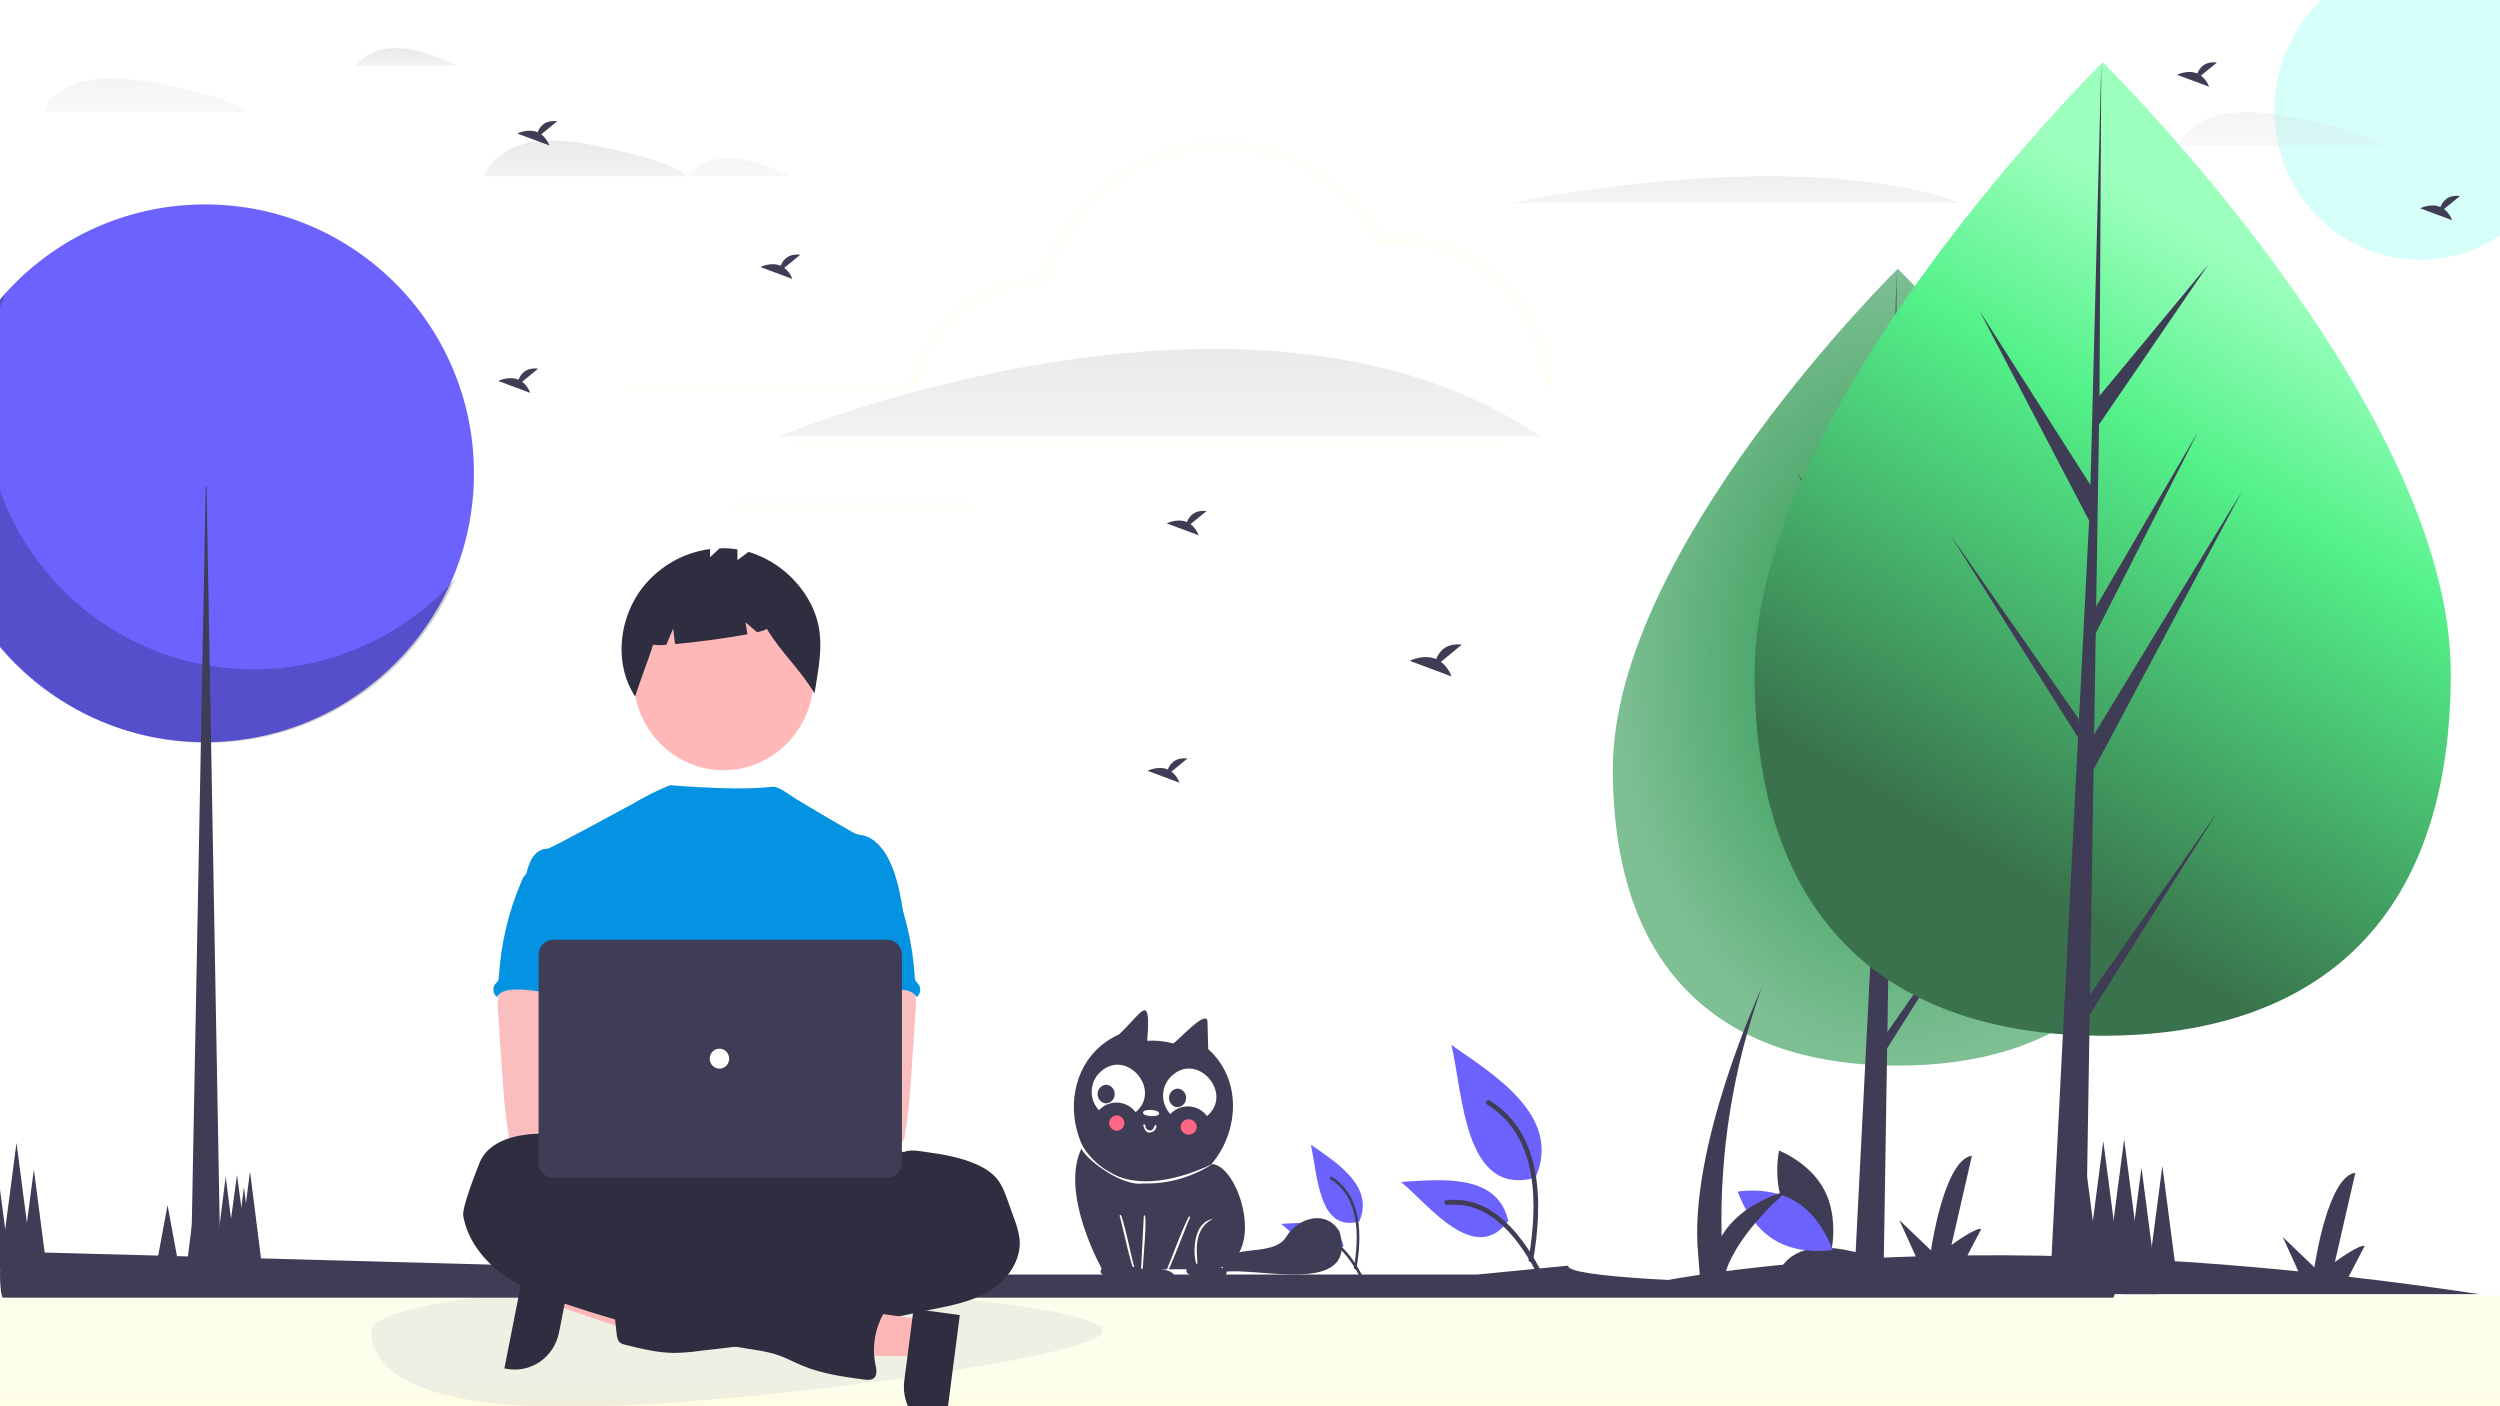 <svg width="1920" height="1080" viewBox="0 0 1920 1080" fill="none" xmlns="http://www.w3.org/2000/svg">
<rect width="1920" height="1080" fill="#3EC5A4"/>
<g id="Frame 1">
<rect width="1920" height="1080" fill="white"/>
<g id="final svg 2" clip-path="url(#clip0)">
<g id="Ellipse 278" filter="url(#filter0_i)">
<path id="Vector" d="M1858.67 195.496C1920.52 195.496 1970.67 144.082 1970.67 80.659C1970.67 17.237 1920.52 -34.178 1858.67 -34.178C1796.81 -34.178 1746.67 17.237 1746.67 80.659C1746.67 144.082 1796.81 195.496 1858.67 195.496Z" fill="#D6FFFA"/>
</g>
<path id="Path 444" d="M1044.35 937.932C1012.17 947.526 1011.79 900.301 1006.67 879.049C1024.86 891.911 1055.53 910.246 1044.23 937.357" fill="#6C63FF"/>
<path id="Path 445" d="M1041.8 974.007C1046.02 949.447 1046.29 918.341 1022.85 903.825C1021.73 903.098 1020.7 904.923 1021.81 905.647C1044.45 919.72 1043.77 949.771 1039.82 973.445C1039.76 973.712 1039.8 973.992 1039.93 974.228C1040.07 974.463 1040.29 974.636 1040.55 974.708C1040.8 974.781 1041.08 974.749 1041.31 974.618C1041.54 974.487 1041.72 974.267 1041.8 974.005L1041.8 974.007Z" fill="#3F3D56"/>
<path id="Path 446" d="M1032 956.567C1017.07 976.594 996.291 949.778 984 939.948C1000.39 939.076 1026.58 935.699 1031.68 956.292" fill="#6C63FF"/>
<path id="Path 447" d="M1046.53 980.16C1037.98 963.785 1024.33 945.268 1003.53 947.605C1002.18 947.721 1002.51 949.806 1003.86 949.69C1023.63 947.644 1036.48 965.432 1044.6 981.02C1045.26 982.193 1047.2 981.346 1046.53 980.16Z" fill="#3F3D56"/>
<path id="Path 448" d="M1179.99 904.197C1124.2 920.769 1123.54 839.198 1114.67 802.491C1146.2 824.707 1199.36 856.378 1179.78 903.204" fill="#6C63FF"/>
<path id="Path 449" d="M1177.45 967.983C1184.9 925.004 1185.37 870.568 1144.01 845.165C1142.03 843.893 1140.21 847.087 1142.18 848.355C1182.12 872.982 1180.93 925.572 1173.95 967C1173.84 967.467 1173.92 967.957 1174.16 968.37C1174.4 968.783 1174.78 969.084 1175.24 969.211C1175.69 969.34 1176.17 969.282 1176.59 969.053C1177 968.823 1177.31 968.439 1177.45 967.982L1177.45 967.983Z" fill="#3F3D56"/>
<path id="Path 450" d="M1158.67 937.262C1132.96 972.865 1097.17 925.192 1076 907.717C1104.23 906.168 1149.33 900.164 1158.11 936.774" fill="#6C63FF"/>
<path id="Path 451" d="M1185.09 979.079C1170.33 950.26 1146.76 917.667 1110.82 921.783C1108.48 921.987 1109.07 925.658 1111.4 925.453C1145.54 921.85 1167.75 953.158 1181.76 980.594C1182.91 982.657 1186.25 981.166 1185.09 979.079Z" fill="#3F3D56"/>
<path id="ground" d="M1920 1100.51H0V994.872H1920V1100.51Z" fill="url(#paint0_linear)"/>
<path id="Ellipse 277" d="M846.727 1022.5C846.727 1041.89 569.21 1080.34 434.766 1080.34C300.322 1080.34 285.235 1041.89 285.235 1022.5C285.235 1003.1 394.223 987.376 528.667 987.376C663.111 987.376 846.727 1003.1 846.727 1022.5Z" fill="#C4C4C4" fill-opacity="0.25"/>
<g id="tree 2nd">
<path id="Vector_2" d="M1365.31 979.352C1365.31 979.352 1371.97 950.643 1418.64 960.213C1465.31 969.783 1471.97 979.352 1471.97 979.352H1365.31Z" fill="#3F3D56"/>
<path id="Vector_2_2" d="M1371.88 929.974C1382.99 951.109 1406.59 960.181 1406.59 960.181C1406.59 960.181 1412.15 934.987 1401.04 913.853C1389.92 892.718 1366.33 883.644 1366.33 883.644C1366.33 883.644 1360.76 908.838 1371.88 929.974Z" fill="#3F3D56"/>
<path id="Vector_3" d="M1379.52 923.021C1399.59 935.399 1407.31 959.986 1407.31 959.986C1407.31 959.986 1382.51 964.504 1362.44 952.125C1342.37 939.747 1334.64 915.16 1334.64 915.16C1334.64 915.16 1359.45 910.642 1379.52 923.021Z" fill="#6C63FF"/>
<path id="Vector_4" d="M1676.35 590.401C1676.35 759.389 1578.37 818.393 1457.51 818.393C1336.64 818.393 1238.67 759.389 1238.67 590.401C1238.67 421.413 1457.51 206.433 1457.51 206.433C1457.51 206.433 1676.35 421.413 1676.35 590.401Z" fill="url(#paint1_angular)"/>
<path id="Vector_5" d="M1449.53 792.543L1451.77 651.116L1545.05 476.149L1452.13 628.929L1453.13 565.338L1517.43 438.751L1453.4 548.509L1455.21 434.137L1524.05 333.358L1455.49 416.152L1456.63 206.433L1449.52 484.062L1450.11 472.61L1380.11 362.767L1448.99 494.596L1442.45 622.33L1442.27 618.939L1361.57 503.347L1442.01 630.917L1441.2 646.891L1441.05 647.132L1441.12 648.443L1424.57 972.515H1446.68L1449.33 805.126L1529.57 677.869L1449.53 792.543Z" fill="#3F3D56"/>
</g>
<g id="large-tree">
<path id="Vector_9" d="M1904 993.886C1869.24 988.666 1835.81 984.227 1803.72 980.568L1816.08 956.866C1811.79 955.495 1793.21 969.207 1793.21 969.207L1808.93 900.652C1787.49 903.395 1777.48 973.319 1777.48 973.319L1753.17 950.011L1765.15 976.401C1666.96 966.506 1582.23 963.419 1511.01 964.127L1521.59 943.842C1517.29 942.471 1498.72 956.181 1498.72 956.181L1514.44 887.626C1493 890.369 1482.99 960.295 1482.99 960.295L1458.68 936.986L1471.36 964.936C1422.57 966.296 1373.89 970.056 1325.51 976.201C1336.05 944.672 1372.91 914.363 1372.91 914.363C1344.57 922.817 1329.83 936.592 1322.2 949.359C1320.66 884.583 1331.05 820.056 1352.89 758.744C1352.89 758.744 1295.71 882.142 1304.29 964.407L1305.38 979.02C1255.63 986.464 1230.67 993.886 1230.67 993.886H1904Z" fill="#3F3D56"/>
<path id="Vector_10" d="M1882.21 516.933C1882.21 723.381 1762.52 795.466 1614.87 795.466C1467.21 795.466 1347.51 723.381 1347.51 516.933C1347.51 310.483 1614.87 47.849 1614.87 47.849C1614.87 47.849 1882.21 310.483 1882.21 516.933Z" fill="url(#paint2_linear)"/>
<path id="Vector_11" d="M1605.12 763.885L1607.87 591.106L1721.81 377.354L1608.29 564.002L1609.52 486.314L1688.05 331.667L1609.85 465.755L1612.07 326.029L1696.16 202.91L1612.41 304.057L1613.8 47.849L1605.11 387.022L1605.81 373.03L1520.31 238.839L1604.44 399.889L1596.48 555.939L1596.24 551.798L1497.67 410.582L1595.95 566.43L1594.95 585.946L1594.77 586.24L1594.85 587.842L1574.64 983.754H1601.64L1604.88 779.257L1702.91 623.79L1605.12 763.885Z" fill="#3F3D56"/>
</g>
<g id="big-cloud">
<path id="Vector_6" d="M1190.05 300.763C1189.22 300.762 1188.42 300.438 1187.81 299.857C1187.2 299.275 1186.84 298.479 1186.78 297.629C1184.63 267.678 1171.55 239.666 1150.16 219.195C1128.77 198.725 1100.64 187.307 1071.4 187.225C1067.9 187.225 1064.23 187.408 1060.48 187.769C1059.85 187.829 1059.22 187.704 1058.66 187.406C1058.1 187.108 1057.63 186.65 1057.32 186.088C1043.89 161.943 1023.84 142.395 999.655 129.883C975.476 117.371 948.246 112.451 921.362 115.735C894.476 119.019 869.13 130.363 848.482 148.35C827.835 166.337 812.802 190.173 805.26 216.88C805.06 217.595 804.636 218.223 804.051 218.663C803.467 219.103 802.756 219.332 802.032 219.312L801.16 219.285C800.706 219.269 800.252 219.252 799.795 219.252C777.618 219.323 756.132 227.182 738.902 241.521C721.671 255.861 709.731 275.819 705.064 298.088C704.908 298.844 704.504 299.523 703.92 300.01C703.335 300.498 702.606 300.763 701.852 300.763H481.959C481.527 300.765 481.1 300.679 480.7 300.509C480.3 300.341 479.938 300.093 479.632 299.779C479.326 299.466 479.083 299.094 478.918 298.684C478.752 298.275 478.667 297.836 478.667 297.392C478.667 296.949 478.752 296.509 478.918 296.1C479.083 295.69 479.326 295.318 479.632 295.005C479.938 294.691 480.3 294.443 480.7 294.275C481.1 294.105 481.527 294.019 481.959 294.021H699.226C704.695 270.859 717.56 250.246 735.768 235.472C753.976 220.699 776.478 212.614 799.682 212.51C807.942 185.065 823.784 160.675 845.286 142.302C866.786 123.929 893.018 112.365 920.795 109.014C948.572 105.663 976.7 110.67 1001.76 123.426C1026.82 136.183 1047.73 156.14 1061.96 180.872C1065.19 180.614 1068.35 180.484 1071.4 180.484C1102.3 180.569 1132.03 192.636 1154.63 214.269C1177.24 235.902 1191.06 265.506 1193.33 297.155C1193.36 297.597 1193.3 298.041 1193.16 298.461C1193.03 298.881 1192.81 299.269 1192.53 299.604C1192.25 299.938 1191.9 300.211 1191.52 300.409C1191.13 300.606 1190.71 300.724 1190.28 300.755C1190.2 300.761 1190.12 300.763 1190.05 300.763Z" fill="#FDFFED" fill-opacity="0.31"/>
<path id="Vector_7" d="M1151.38 343.144H612.619C611.747 343.144 610.912 342.784 610.296 342.143C609.68 341.502 609.334 340.632 609.334 339.726C609.334 338.819 609.68 337.95 610.296 337.309C610.912 336.668 611.747 336.308 612.619 336.308H1151.38C1152.25 336.308 1153.09 336.668 1153.7 337.309C1154.32 337.95 1154.67 338.819 1154.67 339.726C1154.67 340.632 1154.32 341.502 1153.7 342.143C1153.09 342.784 1152.25 343.144 1151.38 343.144Z" fill="#FDFFED" fill-opacity="0.22"/>
<path id="Vector_8" d="M743.392 392.359H563.275C562.407 392.359 561.574 392 560.959 391.359C560.346 390.718 560 389.848 560 388.942C560 388.035 560.346 387.166 560.959 386.525C561.574 385.883 562.407 385.524 563.275 385.524H743.392C744.26 385.524 745.094 385.883 745.708 386.525C746.322 387.166 746.667 388.035 746.667 388.942C746.667 389.848 746.322 390.718 745.708 391.359C745.094 392 744.26 392.359 743.392 392.359Z" fill="#FDFFED" fill-opacity="0.22"/>
</g>
<path id="Path 944" d="M1204.43 972.012L1134.31 978.848H656.661L2.187 961.075C1.586 961.555 1.03 963.635 0.627 966.914C0.223 970.194 0 974.443 0 978.848C0 983.253 0.223 987.5 0.627 990.78C1.03 994.06 1.586 996.14 2.187 996.62H1622.97C1623.57 996.14 1624.12 994.06 1624.53 990.78C1624.93 987.5 1625.16 983.253 1625.16 978.848C1625.56 982.127 1625.16 974.443 1625.16 978.848C1625.16 990.781 1199.19 989.785 1204.43 972.012Z" fill="#3F3D56"/>
<path id="Vector_12" d="M429.88 973.9L424.403 1001.67L526.26 1036.55L534.346 995.565L429.88 973.9Z" fill="#FFB6B6"/>
<path id="Vector_13" d="M440.12 968.652L429.332 1023.34V1023.34C427.508 1032.58 422.177 1040.71 414.513 1045.92C406.849 1051.13 397.48 1053.01 388.465 1051.14L387.361 1050.91L405.024 961.374L440.12 968.652Z" fill="#2F2E41"/>
<path id="Ellipse 276" d="M555.703 591.54C593.9 591.54 624.864 559.79 624.864 520.627C624.864 481.462 593.9 449.714 555.703 449.714C517.507 449.714 486.542 481.462 486.542 520.627C486.542 559.79 517.507 591.54 555.703 591.54Z" fill="#FEB8B8"/>
<path id="Path 1461" d="M620.3 459.449C609.96 442.233 593.774 429.546 574.858 423.833L566.368 430.186V421.937C561.825 421.223 557.228 420.948 552.634 421.117L545.309 427.912V421.681C534.464 423.063 524.014 426.734 514.621 432.462C505.228 438.192 497.094 445.853 490.733 454.966C474.825 478.48 472.14 511.194 487.786 534.897C492.081 521.362 497.294 508.663 501.59 495.13C504.966 495.602 508.388 495.618 511.768 495.181L516.993 482.679L518.453 494.652C534.65 493.205 558.674 490.028 574.029 487.118L572.536 477.932L581.469 485.565C586.173 484.455 588.966 483.447 588.736 482.677C600.156 501.554 614.132 513.611 625.55 532.488C629.888 505.87 634.88 483.738 620.3 459.449Z" fill="#2F2E41"/>
<path id="Ellipse 260" d="M567.808 984.516C666.16 984.516 745.888 961.65 745.888 933.442C745.888 905.235 666.16 882.368 567.808 882.368C469.457 882.368 389.728 905.235 389.728 933.442C389.728 961.65 469.457 984.516 567.808 984.516Z" fill="#2F2E41"/>
<path id="Vector_14" d="M694.052 702.831C691.674 688.16 689.221 673.208 682.57 659.992C678.201 651.336 671.263 643.087 661.911 641.375C660.069 641.207 658.258 640.778 656.532 640.098C653.79 638.745 616.966 617.191 611.114 613.437C606.089 610.215 598.156 604.247 594.156 604.247C590.132 604.156 574.701 607.839 514.476 603.011C504.345 607.181 494.535 612.126 485.128 617.806C484.935 617.675 422.619 651.985 420.279 651.895C415.844 651.703 411.724 654.614 409.181 658.279C406.641 661.944 405.449 666.482 404.201 670.869C417.812 701.947 430.264 733.065 443.876 764.144C444.513 765.314 444.852 766.631 444.861 767.972C444.586 769.363 444.008 770.672 443.168 771.8C436.492 782.794 436.704 796.622 437.433 809.544C438.164 822.466 439.065 836.115 433.433 847.697C431.901 850.877 429.909 853.788 428.452 856.968C425.04 864.169 423.808 887.204 425.8 894.942L675.489 902.276C670.12 887.145 694.052 702.831 694.052 702.831Z" fill="#0493E3"/>
<path id="Path 1421" d="M382.617 765.522C382.12 769.217 382.069 772.962 382.468 776.669L386.047 829.366C386.383 834.332 386.713 839.287 387.168 844.241C388.027 853.856 389.309 863.394 390.901 872.919C390.937 874.271 391.496 875.553 392.453 876.484C393.409 877.417 394.688 877.92 396.007 877.886C411.76 881.303 428.036 881.167 444.113 880.236C468.647 878.832 531.412 876.175 535.247 871.068C539.081 865.96 536.847 857.699 531.847 853.569C526.847 849.439 444.019 839.37 444.019 839.37C444.828 832.794 447.269 826.601 449.585 820.358C453.745 809.284 457.631 797.847 457.705 785.985C457.78 774.122 453.421 761.65 443.944 754.854C436.148 749.275 426.111 748.24 416.611 748.47C409.699 748.674 397.756 746.976 391.443 749.747C386.447 752.003 383.551 760.506 382.617 765.522Z" fill="#FBBEBE"/>
<path id="Path 1423" d="M694.495 884.642C698.641 883.021 703.212 883.607 707.657 884.221C721.967 886.225 736.487 888.281 749.75 894.142C755.976 896.876 761.904 900.526 766.114 905.899C769.847 910.739 772.028 916.664 774.096 922.498L778.879 935.932C780.912 940.978 782.315 946.268 783.051 951.675C784.546 967.751 773.823 982.907 760.336 991.258C746.85 999.61 730.972 1002.58 715.504 1005.7C700.036 1008.81 684.508 1012.26 669.104 1015.91C661.92 1017.83 654.629 1019.3 647.273 1020.32C630.785 1022.23 613.551 1019.41 597.884 1025.01C591.658 1027.24 585.543 1030.56 579.084 1032.1C574.791 1033.03 570.451 1033.71 566.083 1034.13L536.432 1037.61C530.403 1038.43 524.334 1038.91 518.251 1039.04C505.3 1039.04 492.56 1035.89 479.984 1032.75C478.648 1032.51 477.376 1031.98 476.251 1031.2C474.259 1029.59 473.823 1026.75 473.536 1024.17C472.267 1012.75 471.155 1001.33 470.203 989.886C469.904 986.17 469.68 982.148 471.66 979.02C474.151 975.192 479.008 973.989 483.442 973.248C502.242 970.094 521.286 968.739 540.328 969.2C547.563 961.782 559.494 961.744 568.971 957.708C572.458 956.066 575.832 954.185 579.071 952.077C596.023 941.936 614.967 935.799 634.524 934.112C638.355 933.992 642.16 933.435 645.87 932.452C653.203 930.116 659.892 923.756 667.426 925.315C668.359 922.672 669.007 919.134 671.159 917.321C672.225 916.389 673.549 915.764 674.533 914.767C676.613 912.61 676.8 909.213 676.488 906.2C676.176 903.187 675.479 900.097 676.239 897.159C676.555 896.048 677.02 894.985 677.622 894.005C681.344 887.399 686.985 884.003 694.495 884.642Z" fill="#2F2E41"/>
<path id="Path 1430" d="M403.48 671.815C402.268 673.118 401.326 674.66 400.716 676.348C390.65 699.61 384.704 724.522 383.157 749.92C383.185 751.159 382.906 752.384 382.348 753.483C381.798 754.214 381.185 754.894 380.517 755.513C379.936 756.221 379.494 757.039 379.221 757.921C378.948 758.803 378.846 759.732 378.922 760.654C378.998 761.576 379.252 762.475 379.666 763.296C380.081 764.119 380.649 764.849 381.34 765.447C381.453 765.544 381.569 765.638 381.688 765.728C383.742 761.764 388.661 760.468 393.033 760.123C413.966 758.425 434.414 768.411 455.41 767.657C453.929 762.409 451.798 757.366 450.59 752.054C445.248 728.471 458.573 702.794 450.404 680.078C448.772 675.532 446.045 671.063 441.749 669.071C439.97 668.336 438.109 667.83 436.208 667.567C430.902 666.584 420.341 662.383 415.212 664.069C413.318 664.695 412.572 666.52 411.002 667.623C408.618 669.185 405.456 669.759 403.48 671.815Z" fill="#0493E3"/>
<path id="Path 1421_2" d="M694.201 749.747C687.888 746.976 675.945 748.674 669.033 748.47C659.533 748.24 649.496 749.275 641.7 754.854C632.223 761.65 627.864 774.122 627.939 785.985C628.014 797.847 631.899 809.284 636.059 820.358C638.375 826.601 640.816 832.794 641.626 839.37C641.626 839.37 558.798 849.439 553.798 853.569C548.798 857.699 546.563 865.96 550.398 871.068C554.232 876.175 673.884 881.303 689.638 877.886C690.958 877.92 692.235 877.417 693.192 876.484C694.149 875.553 694.707 874.271 694.743 872.919C696.335 863.394 697.617 853.856 698.476 844.241C698.931 839.287 699.261 834.332 699.597 829.366L703.176 776.669C703.576 772.962 703.526 769.217 703.027 765.522C702.094 760.506 699.197 752.003 694.201 749.747Z" fill="#FBBEBE"/>
<path id="Path 1430_2" d="M674.641 667.623C673.072 666.52 672.325 664.695 670.432 664.069C665.303 662.383 654.741 666.584 649.436 667.567C647.536 667.83 645.673 668.336 643.895 669.071C639.599 671.063 636.872 675.532 635.24 680.078C627.071 702.794 640.396 728.471 635.053 752.054C633.845 757.366 631.715 762.409 630.233 767.657C651.229 768.411 671.677 758.425 692.611 760.123C696.983 760.468 701.901 761.764 703.956 765.728C704.076 765.638 704.192 765.544 704.305 765.447C704.995 764.849 705.564 764.119 705.979 763.296C706.393 762.475 706.645 761.576 706.723 760.654C706.799 759.732 706.697 758.803 706.424 757.921C706.149 757.039 705.709 756.221 705.127 755.513C704.46 754.894 703.847 754.214 703.296 753.483C702.739 752.384 702.46 751.159 702.487 749.92C700.94 724.522 694.995 699.61 684.928 676.348C684.317 674.66 683.377 673.118 682.164 671.815C680.188 669.759 677.025 669.185 674.641 667.623Z" fill="#0493E3"/>
<path id="Vector_15" d="M709.657 1013.54L706.017 1041.63L598.633 1040.59L604.007 999.144L709.657 1013.54Z" fill="#FFB6B6"/>
<path id="Vector_16" d="M737.137 1010L725.399 1100.55L724.281 1100.4C715.165 1099.16 706.903 1094.25 701.312 1086.77C695.723 1079.28 693.263 1069.82 694.473 1060.47V1060.47L701.643 1005.16L737.137 1010Z" fill="#2F2E41"/>
<path id="Path 1427" d="M457.025 898.854C457.025 900.131 455.071 898.854 454.892 897.487C453.523 887.157 445.527 878.64 436.212 874.503C426.897 870.367 416.287 870.149 406.2 871.132C390.945 872.613 373.821 878.602 368.243 893.222C366.923 896.64 354.557 927.071 355.764 933.915C359.015 952.174 371.193 967.791 385.951 978.606C400.708 989.421 417.951 995.882 435.151 1001.71C480.627 1017.09 527.283 1028.51 574.627 1035.87C582.297 1037.05 590.044 1038.15 597.391 1040.68C603.965 1042.94 610.117 1046.32 616.544 1048.98C631.488 1055.13 647.565 1057.33 663.492 1059.49C666.207 1059.85 669.32 1060.1 671.325 1058.21C673.916 1055.75 673.059 1051.46 672.321 1047.92C669.619 1034.47 671.887 1020.47 678.685 1008.64C681.352 1004.05 684.819 999.335 684.315 994.016C683.717 987.81 677.689 983.418 671.687 982.421C665.684 981.425 659.583 982.894 653.553 983.698C651.488 984.185 649.323 983.965 647.389 983.072C646.495 982.451 645.681 981.715 644.973 980.877C640.821 976.77 635.508 974.116 629.793 973.297C624.08 972.478 618.26 973.537 613.168 976.319C610.939 977.596 607.568 974.748 605.248 973.676L579.059 961.52C548.972 947.564 518.736 933.543 486.905 924.708C484.367 924.195 481.952 923.167 479.807 921.681C478.225 920.404 477.092 918.673 475.635 917.25C472.459 914.173 468.035 912.946 464.228 910.763C460.421 908.58 456.153 903.233 457.025 898.854Z" fill="#2F2E41"/>
<path id="Vector_17" d="M524.823 880.402C535.132 880.402 543.49 871.833 543.49 861.263C543.49 850.693 535.132 842.124 524.823 842.124C514.514 842.124 506.156 850.693 506.156 861.263C506.156 871.833 514.514 880.402 524.823 880.402Z" fill="#FBBEBE"/>
<path id="Vector_18" d="M566.156 880.402C576.465 880.402 584.823 871.833 584.823 861.263C584.823 850.693 576.465 842.124 566.156 842.124C555.847 842.124 547.489 850.693 547.489 861.263C547.489 871.833 555.847 880.402 566.156 880.402Z" fill="#FBBEBE"/>
<path id="Vector_19" d="M681.38 904.391H424.929C421.935 904.387 419.064 903.166 416.947 900.995C414.829 898.826 413.639 895.882 413.635 892.812V733.29C413.639 730.219 414.829 727.276 416.947 725.106C419.064 722.935 421.935 721.714 424.929 721.71H681.38C684.375 721.714 687.245 722.935 689.363 725.106C691.48 727.276 692.671 730.219 692.675 733.29V892.812C692.671 895.882 691.48 898.826 689.363 900.995C687.245 903.166 684.375 904.387 681.38 904.391Z" fill="#3F3D56"/>
<path id="Ellipse 263" d="M552.532 820.712C556.659 820.712 560.004 817.282 560.004 813.051C560.004 808.819 556.659 805.389 552.532 805.389C548.405 805.389 545.06 808.819 545.06 813.051C545.06 817.282 548.405 820.712 552.532 820.712Z" fill="white"/>
<path id="Vector_20" d="M372 135.343C372 135.343 381.749 98.128 450 110.533C518.251 122.938 528 135.343 528 135.343H372Z" fill="url(#paint3_linear)" fill-opacity="0.4"/>
<path id="Vector_21" d="M33.334 86.128C33.334 86.128 43.167 50.773 112 62.558C180.834 74.343 190.667 86.128 190.667 86.128H33.334Z" fill="url(#paint4_linear)" fill-opacity="0.2"/>
<path id="Vector_22" d="M606.667 135.343C606.667 135.343 551.6 104.584 528 135.343H606.667Z" fill="url(#paint5_linear)" fill-opacity="0.2"/>
<path id="Vector_23" d="M350.667 50.583C350.667 50.583 296.533 19.823 273.333 50.583H350.667Z" fill="url(#paint6_linear)" fill-opacity="0.4"/>
<path id="Vector_24" d="M1673.33 112.103C1673.33 112.103 1683.16 76.748 1752 88.533C1820.83 100.318 1830.67 112.103 1830.67 112.103H1673.33Z" fill="url(#paint7_linear)" fill-opacity="0.2"/>
<path id="Vector_25" d="M598.667 334.941C598.667 334.941 959.257 184.217 1182.67 334.941H598.667Z" fill="url(#paint8_linear)" fill-opacity="0.4"/>
<path id="Vector_26" d="M-292 421.069C-292 421.069 68.591 270.345 292 421.069H-292Z" fill="url(#paint9_linear)" fill-opacity="0.4"/>
<path id="Vector_27" d="M1161.33 155.85C1161.33 155.85 1374.56 109.71 1506.67 155.85H1161.33Z" fill="url(#paint10_linear)" fill-opacity="0.3"/>
<g id="cat">
<path id="Vector_28" d="M927.914 805.694L927.319 783.994C925.55 775.395 903.455 800.886 900.951 801.331C894.476 799.57 887.764 798.9 881.079 799.345C883.948 760.615 877.211 777.883 859.354 794.47C803.256 819.827 818.73 910.301 880.932 914.095C937.499 920.516 969.751 843.264 927.914 805.694Z" fill="#3F3D56"/>
<path id="Vector_29" d="M930.708 893.975C953.193 894.815 977.309 977.52 924.045 975.08C896.485 973.818 847.431 976.73 847.431 976.73C847.431 976.73 812.513 916.102 831.285 880.56L930.708 893.975Z" fill="#3F3D56"/>
<path id="Vector_30" d="M895.98 977.633C895.618 977.171 875.415 977.477 876.304 975.809L878.45 933.833C882.092 928.389 876.979 975.622 877.823 975.123L895.54 976.074C896.439 975.593 911.734 933.303 913.546 934.231C913.635 934.271 913.718 934.327 913.786 934.398C913.854 934.47 913.908 934.555 913.944 934.648C913.982 934.741 914 934.842 913.999 934.942C913.998 935.043 913.978 935.142 913.94 935.234C913.21 935.718 897.386 977.973 895.98 977.633Z" fill="white"/>
<path id="Vector_31" d="M942.028 977.445C942.208 984.338 910.26 982.621 911.144 975.784C910.964 968.892 942.912 970.61 942.028 977.445Z" fill="#3F3D56"/>
<path id="Vector_32" d="M919.235 971.053C917.395 971.42 912.875 939.463 931.762 935.993C913.084 945.175 921.24 969.158 919.235 971.053Z" fill="white"/>
<path id="tail" d="M1028.79 945.924C1018.61 928.608 996.917 935.065 987.799 949.913C976.964 967.836 935.415 951.839 939.419 976.908C966.095 972.649 1043.18 996.259 1028.79 945.924Z" fill="#3F3D56"/>
<path id="Vector_33" d="M877.739 908.889C860.152 911.473 830.596 887.491 830.112 880.867C830.024 880.687 830.007 880.478 830.066 880.285C830.123 880.092 830.252 879.929 830.424 879.834C830.595 879.737 830.796 879.713 830.984 879.768C831.172 879.823 831.332 879.951 831.431 880.126C836.907 889.152 844.714 896.411 853.968 901.084C868.243 909.564 895.031 911.18 931.599 893.702C915.504 904.211 896.748 909.5 877.739 908.889Z" fill="white"/>
<path id="Vector_34" d="M882.871 869.717C879.053 870.784 876.303 860.772 879.571 864.079C879.519 865.11 879.845 866.119 880.479 866.885C881.112 867.65 882.001 868.109 882.951 868.161C885.992 868.652 886.031 865.017 887.483 863.725C889.764 865.937 885.443 870.249 882.871 869.717Z" fill="white"/>
<path id="Vector_35" d="M870.261 973.191C868.8 973.316 860.521 934.508 859.868 933.892C859.819 933.696 859.847 933.49 859.945 933.315C860.043 933.141 860.203 933.016 860.391 932.964C862.341 932.272 870.168 971.681 871.008 972.238C871.036 972.354 871.037 972.476 871.013 972.592C870.988 972.708 870.937 972.817 870.864 972.909C870.792 973.002 870.7 973.076 870.595 973.124C870.491 973.173 870.376 973.196 870.261 973.191Z" fill="white"/>
<path id="Vector_36" d="M901.619 980.039C901.811 986.931 869.064 985.172 869.961 978.336C869.768 971.445 902.515 973.204 901.619 980.039Z" fill="#3F3D56"/>
<path id="Vector_37" d="M876.168 977.877C876.348 984.769 844.4 983.053 845.284 976.216C845.104 969.324 877.052 971.042 876.168 977.877Z" fill="#3F3D56"/>
<path id="Vector_38" d="M890.192 855.134C890.228 858.313 877.476 857.628 877.838 854.47C877.802 851.291 890.554 851.978 890.192 855.134Z" fill="white"/>
<path id="Vector_39" d="M843.975 852.65C845.807 850.672 848.048 849.122 850.54 848.11C853.031 847.098 855.714 846.649 858.398 846.792C861.082 846.937 863.703 847.671 866.078 848.945C868.452 850.218 870.523 851.999 872.144 854.165C892.479 837.06 865.327 805.192 845.494 822.894C843.403 824.708 841.699 826.932 840.484 829.431C839.27 831.93 838.571 834.652 838.428 837.433C838.287 840.214 838.704 842.997 839.658 845.612C840.611 848.228 842.079 850.621 843.975 852.65Z" fill="white"/>
<path id="Vector_40" d="M898.817 855.598C900.651 853.618 902.892 852.069 905.383 851.056C907.875 850.045 910.556 849.595 913.24 849.74C915.924 849.883 918.545 850.619 920.921 851.892C923.296 853.166 925.365 854.947 926.988 857.111C947.323 840.007 920.171 808.14 900.337 825.841C898.247 827.655 896.541 829.88 895.328 832.379C894.113 834.878 893.415 837.6 893.272 840.381C893.131 843.161 893.548 845.943 894.501 848.559C895.455 851.174 896.923 853.569 898.817 855.598Z" fill="white"/>
<path id="left-eye" d="M849.882 833.113C851.636 833.259 853.266 834.122 854.424 835.519C855.582 836.916 856.178 838.737 856.082 840.595C855.987 842.453 855.21 844.2 853.915 845.465C852.622 846.731 850.912 847.414 849.152 847.369C847.396 847.224 845.767 846.362 844.608 844.964C843.451 843.567 842.855 841.746 842.951 839.888C843.046 838.03 843.823 836.283 845.118 835.017C846.412 833.753 848.12 833.069 849.882 833.113Z" fill="#3F3D56"/>
<path id="right-eye" d="M904.724 836.06C906.479 836.205 908.11 837.068 909.268 838.465C910.426 839.864 911.02 841.685 910.926 843.541C910.831 845.399 910.054 847.148 908.759 848.412C907.464 849.678 905.756 850.36 903.995 850.316C902.24 850.172 900.61 849.309 899.452 847.912C898.294 846.515 897.699 844.694 897.793 842.836C897.889 840.978 898.667 839.231 899.962 837.965C901.255 836.7 902.964 836.017 904.724 836.06Z" fill="#3F3D56"/>
<path id="Vector_41" d="M913.207 859.547C914.859 859.678 916.396 860.407 917.493 861.579C918.591 862.75 919.161 864.272 919.081 865.82C919.003 867.369 918.28 868.82 917.069 869.868C915.859 870.915 914.255 871.475 912.599 871.427C910.947 871.298 909.408 870.569 908.311 869.397C907.213 868.226 906.643 866.704 906.723 865.155C906.801 863.608 907.524 862.156 908.735 861.109C909.945 860.061 911.549 859.501 913.207 859.547Z" fill="#FF6584"/>
<path id="Vector_42" d="M857.976 856.579C859.525 856.705 860.965 857.428 861.991 858.597C863.016 859.765 863.545 861.284 863.465 862.831C863.387 864.38 862.705 865.835 861.567 866.886C860.428 867.937 858.921 868.502 857.368 868.46C855.82 868.335 854.38 867.612 853.355 866.444C852.329 865.277 851.8 863.757 851.879 862.209C851.959 860.66 852.64 859.206 853.779 858.156C854.917 857.104 856.423 856.538 857.976 856.579Z" fill="#FF6584"/>
</g>
<g id="Vector_43">
<path id="Vector_43_2" d="M157.5 570C271.547 570 364 477.547 364 363.5C364 249.453 271.547 157 157.5 157C43.453 157 -49 249.453 -49 363.5C-49 477.547 43.453 570 157.5 570Z" fill="#6C63FF"/>
</g>
<g id="Vector_44">
<path id="Vector_44_2" opacity="0.2" d="M4.446 225.265C-14.86 270.495 -17.479 321.128 -2.943 368.115C11.594 415.102 42.338 455.38 83.797 481.754C125.256 508.128 174.728 518.877 223.372 512.083C272.016 505.288 316.663 481.391 349.333 444.662C337.54 472.296 319.888 497.032 297.601 517.155C275.315 537.278 248.927 552.308 220.265 561.204C191.603 570.099 161.353 572.647 131.61 568.671C101.867 564.695 73.343 554.29 48.014 538.176C22.685 522.064 1.157 500.628 -15.08 475.355C-31.316 450.082 -41.872 421.576 -46.016 391.812C-50.16 362.046 -47.794 331.735 -39.081 302.977C-30.367 274.219 -15.515 247.703 4.446 225.265Z" fill="black"/>
</g>
<path id="Vector_45" d="M157.998 373.22H158.596L169.333 973.379H146.667L157.998 373.22Z" fill="#3F3D56"/>
<path id="Vector_46" d="M-4.667 877.682L-17.334 974.747H8L-4.667 877.682Z" fill="#3F3D56"/>
<path id="Vector_47" d="M128.667 925.531L121.333 965.177H136L128.667 925.531Z" fill="#3F3D56"/>
<path id="Vector_48" d="M192 899.556L182.667 973.379H201.333L192 899.556Z" fill="#3F3D56"/>
<path id="Vector_49" d="M12.667 877.682L0 974.747H25.333L12.667 877.682Z" fill="#3F3D56"/>
<path id="Vector_50" d="M187.333 911.86L180 969.278H194.667L187.333 911.86Z" fill="#3F3D56"/>
<path id="Vector_51" d="M173.333 903.657L164 977.481H182.667L173.333 903.657Z" fill="#3F3D56"/>
<path id="Vector_52" d="M26 898.189L13.334 995.253H38.667L26 898.189Z" fill="#3F3D56"/>
<path id="Vector_53" d="M150.667 914.594L141.333 988.418H160L150.667 914.594Z" fill="#3F3D56"/>
<path id="Vector_54" d="M182 902.29L172 976.114H192L182 902.29Z" fill="#3F3D56"/>
<path id="Vector_55" d="M1631.33 874.948L1618.67 972.012H1644L1631.33 874.948Z" fill="#3F3D56"/>
<path id="Vector_56" d="M1660.67 895.454L1648 992.519H1673.33L1660.67 895.454Z" fill="#3F3D56"/>
<path id="Vector_57" d="M1615.33 876.315L1602.67 973.379H1628L1615.33 876.315Z" fill="#3F3D56"/>
<path id="Vector_58" d="M1644.67 896.821L1632 993.886H1657.33L1644.67 896.821Z" fill="#3F3D56"/>
<path id="Vector_59" d="M1599.33 876.315L1586.67 973.379H1612L1599.33 876.315Z" fill="#3F3D56"/>
<path id="Vector_60" d="M415.675 103.17L427.949 93.104C418.413 92.025 414.496 97.358 412.892 101.578C405.443 98.406 397.333 102.563 397.333 102.563L421.892 111.704C420.653 108.311 418.496 105.351 415.675 103.17Z" fill="#3F3D56"/>
<path id="Vector_61" d="M914.341 402.566L926.616 392.5C917.08 391.422 913.163 396.753 911.559 400.974C904.109 397.802 896 401.959 896 401.959L920.559 411.101C919.32 407.708 917.163 404.747 914.341 402.566Z" fill="#3F3D56"/>
<path id="Vector_62" d="M1690.35 58.055L1702.61 47.99C1693.08 46.911 1689.16 52.243 1687.56 56.464C1680.11 53.292 1672 57.448 1672 57.448L1696.56 66.59C1695.32 63.197 1693.16 60.236 1690.35 58.055Z" fill="#3F3D56"/>
<path id="Vector_63" d="M602.341 205.703L614.616 195.637C605.08 194.558 601.163 199.89 599.559 204.11C592.109 200.939 584 205.096 584 205.096L608.559 214.238C607.32 210.845 605.163 207.883 602.341 205.703Z" fill="#3F3D56"/>
<path id="Vector_64" d="M1106.63 508.294L1122.67 495.077C1110.21 493.661 1105.09 500.663 1102.99 506.204C1093.26 502.039 1082.67 507.497 1082.67 507.497L1114.75 519.5C1113.13 515.045 1110.32 511.158 1106.63 508.294Z" fill="#3F3D56"/>
<path id="Vector_65" d="M1877.01 160.588L1889.28 150.522C1879.75 149.444 1875.83 154.776 1874.23 158.996C1866.77 155.824 1858.67 159.981 1858.67 159.981L1883.23 169.123C1881.99 165.73 1879.83 162.769 1877.01 160.588Z" fill="#3F3D56"/>
<path id="Vector_66" d="M401.008 293.198L413.283 283.132C403.747 282.053 399.829 287.385 398.225 291.605C390.776 288.433 382.667 292.591 382.667 292.591L407.225 301.733C405.987 298.339 403.829 295.378 401.008 293.198Z" fill="#3F3D56"/>
<path id="Vector_67" d="M899.674 592.594L911.949 582.528C902.413 581.449 898.496 586.781 896.892 591.001C889.442 587.83 881.333 591.987 881.333 591.987L905.892 601.129C904.653 597.736 902.496 594.774 899.674 592.594Z" fill="#3F3D56"/>
</g>
</g>
<defs>
<filter id="filter0_i" x="1746.67" y="-34.178" width="224" height="233.674" filterUnits="userSpaceOnUse" color-interpolation-filters="sRGB">
<feFlood flood-opacity="0" result="BackgroundImageFix"/>
<feBlend mode="normal" in="SourceGraphic" in2="BackgroundImageFix" result="shape"/>
<feColorMatrix in="SourceAlpha" type="matrix" values="0 0 0 0 0 0 0 0 0 0 0 0 0 0 0 0 0 0 127 0" result="hardAlpha"/>
<feOffset dy="4"/>
<feGaussianBlur stdDeviation="2"/>
<feComposite in2="hardAlpha" operator="arithmetic" k2="-1" k3="1"/>
<feColorMatrix type="matrix" values="0 0 0 0 0 0 0 0 0 0 0 0 0 0 0 0 0 0 0.25 0"/>
<feBlend mode="normal" in2="shape" result="effect1_innerShadow"/>
</filter>
<linearGradient id="paint0_linear" x1="960" y1="994.872" x2="960" y2="1100.51" gradientUnits="userSpaceOnUse">
<stop offset="0.65" stop-color="#FDFFED"/>
<stop offset="1" stop-color="#FFF8D6"/>
</linearGradient>
<radialGradient id="paint1_angular" cx="0" cy="0" r="1" gradientUnits="userSpaceOnUse" gradientTransform="translate(1457.51 512.413) rotate(90) scale(305.98 218.843)">
<stop stop-color="#1F9246"/>
<stop offset="1" stop-color="#7EBF94"/>
</radialGradient>
<linearGradient id="paint2_linear" x1="1688" y1="166.103" x2="1429.86" y2="604.15" gradientUnits="userSpaceOnUse">
<stop offset="0.02" stop-color="#9CFFBD"/>
<stop offset="0.321" stop-color="#53F189"/>
<stop offset="1" stop-color="#39724C"/>
</linearGradient>
<linearGradient id="paint3_linear" x1="450" y1="108.001" x2="450" y2="135.343" gradientUnits="userSpaceOnUse">
<stop stop-color="#CBCBCB"/>
<stop offset="1" stop-color="#DFDFDF"/>
</linearGradient>
<linearGradient id="paint4_linear" x1="112" y1="60.153" x2="112" y2="86.128" gradientUnits="userSpaceOnUse">
<stop stop-color="#CBCBCB"/>
<stop offset="1" stop-color="#DFDFDF"/>
</linearGradient>
<linearGradient id="paint5_linear" x1="567.333" y1="121.672" x2="567.333" y2="135.343" gradientUnits="userSpaceOnUse">
<stop stop-color="#CBCBCB"/>
<stop offset="1" stop-color="#DFDFDF"/>
</linearGradient>
<linearGradient id="paint6_linear" x1="312" y1="36.912" x2="312" y2="50.583" gradientUnits="userSpaceOnUse">
<stop stop-color="#CBCBCB"/>
<stop offset="1" stop-color="#DFDFDF"/>
</linearGradient>
<linearGradient id="paint7_linear" x1="1752" y1="86.128" x2="1752" y2="112.103" gradientUnits="userSpaceOnUse">
<stop stop-color="#CBCBCB"/>
<stop offset="1" stop-color="#DFDFDF"/>
</linearGradient>
<linearGradient id="paint8_linear" x1="890.667" y1="267.953" x2="890.667" y2="334.941" gradientUnits="userSpaceOnUse">
<stop stop-color="#CBCBCB"/>
<stop offset="1" stop-color="#DFDFDF"/>
</linearGradient>
<linearGradient id="paint9_linear" x1="0" y1="354.08" x2="0" y2="421.069" gradientUnits="userSpaceOnUse">
<stop stop-color="#CBCBCB"/>
<stop offset="1" stop-color="#DFDFDF"/>
</linearGradient>
<linearGradient id="paint10_linear" x1="1334" y1="135.343" x2="1334" y2="155.85" gradientUnits="userSpaceOnUse">
<stop stop-color="#CBCBCB"/>
<stop offset="1" stop-color="#DFDFDF"/>
</linearGradient>
<clipPath id="clip0">
<rect width="1920" height="1080" fill="white"/>
</clipPath>
</defs>
</svg>

